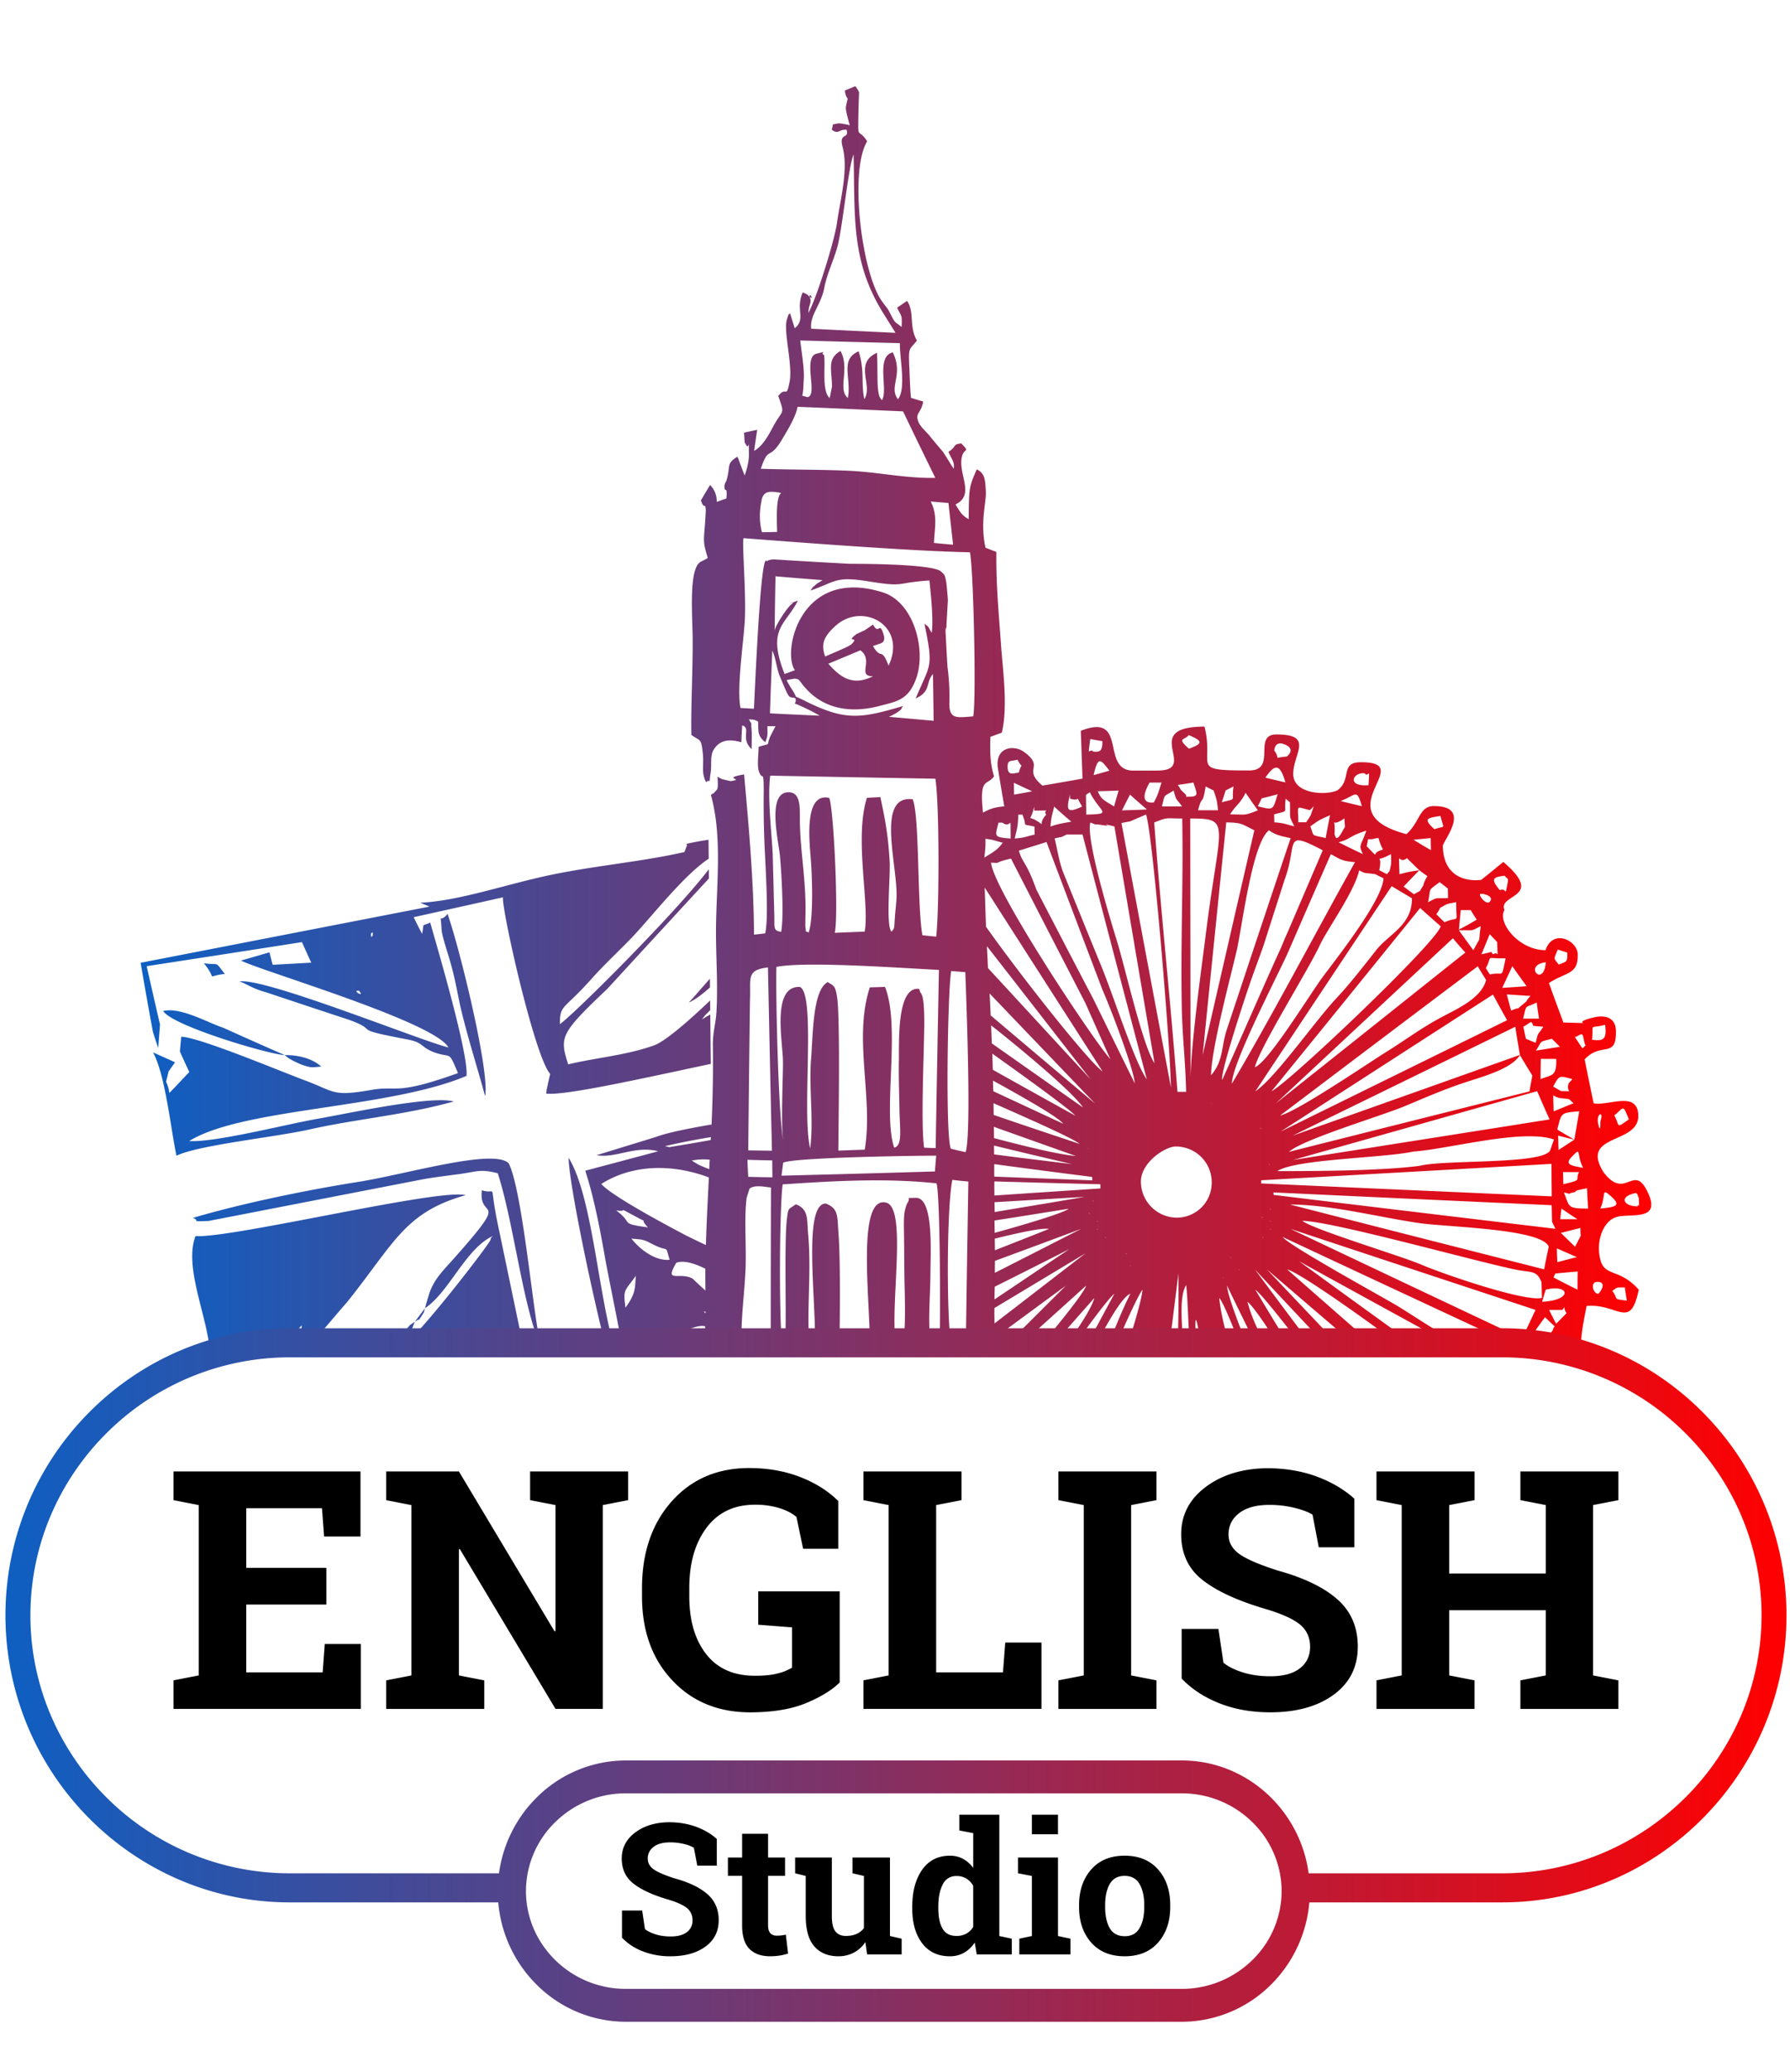 <svg width="89" height="103" viewBox="0 0 89 103" fill="none" xmlns="http://www.w3.org/2000/svg"><g clip-path="url(#a)"><path d="M35.228 41.741l.01.94c-1.247.828-2.837 2.885-3.791 3.889-.65.683-1.352 1.322-1.993 2.037-1.457 1.642-1.61 1.298-1.617 2.3.727-.514 5.743-5.511 7.406-7.7l.004.458a4601.115 4601.115 0 0 0-5.051 5.487c-2.371 2.244-2.37 2.407-1.945 3.753 1.445-.345 2.847-.44 4.267-.942.504-.176 1.603-1.098 2.79-2.233l.005.483a.73.73 0 0 0-.075.075c-.208.2-.171.163-.335.382.135-.081.27-.163.412-.244l.025 2.456c-3.568.76-7.244 1.583-8.18 1.477.043-.395-.008-.044.073-.439.036-.181.08-.357.124-.538-.775-.846-2.413-8.153-2.35-8.78-1.486.334-2.966.661-4.439.988.137.282.274.557.418.826.125-.582-.07-.344.404-.558.375 1.315 1.926 6.593 1.804 7.62-3.855 1.637-11.108 1.584-13.786 3.238 1.283.087 4.944-.866 6.521-1.13 1.546-.276 5.52-1.136 6.63-.836-2.419.677-4.818.86-7.21 1.4-1.773.389-5.51.772-6.575 1.298-.288-1.351-.553-4.017-1.165-5.137.362.163.732.325 1.094.494a44.95 44.95 0 0 0-.324.457c-.196.87-.12.188.046 1.064.324-.338.656-.69.987-1.04a59.077 59.077 0 0 1-.468-1.02l.067-.732c.852 0 5.048 1.762 6.135 2.162 1.548.575 1.353.825 3.351.474 1.297-.22 1.148.293 4.273-.83-.496-1.189-.305-.707-1.212-1.044-.664-.263-.5-.476-1.284-.626-3.01-.567-1.306-.393-2.906-.974a1039.1 1039.1 0 0 1-4.14-1.374c-.679-.181-.958-.419-1.32-.538 1.288-.195 9.165 3.005 10.388 3.28-.7-1.278-9.274-3.788-10.314-4.319.466-.131.94-.27 1.414-.408l.16.62c.64-.038 1.28-.07 1.92-.108-.16-.338-.311-.682-.463-1.02-2.58.403-5.146.8-7.72 1.196.218.963.436 1.933.663 2.897l-.09 1.17c-.09-.263-.181-.538-.264-.807a245.108 245.108 0 0 1-.61-3.429l14.364-2.793-.181-.075a3.318 3.318 0 0 1-.272-.118c1.993-.09 4.4-.97 6.713-1.429 2.101-.422 4.452-.638 6.416-1.09.037-.107.08-.214.125-.327 0-.012-.016-.056-.024-.081a16.27 16.27 0 0 1 1.095-.202zM58.914 38.1h.79c0-.853-.79-.853-.79 0zM39.322 66.792h.917c-.133-1.648.109-3.623-.056-5.428-.07-.758.038-1.26-.615-1.503-.345.257-.369.144-.431.639-.154 1.09-.032 4.512-.09 6.185-.06 0-.12 0-.181-.006-.145-2.093-.091-6.787.048-7.808 2.53-.17 5.098-.322 7.648-.053.173.476.206 6.068.157 7.974h.553c-.224-1.88-.181-6.921.08-8.144.266.031.53.057.796.081a2970.7 2970.7 0 0 0-.126 8.063h1.456l-.005-.301c1.177-.859 2.345-1.725 3.52-2.584l-2.894 2.885h.705c1.06-.96 2.129-1.919 3.196-2.885-.071.282-.999 1.474-2.18 2.885h.583l2.008-2.276c-.12.47-.704 1.373-1.349 2.276h.41c.94-1.31 1.703-2.314 1.935-2.484-.448.834-.896 1.656-1.337 2.484h.447c.713-1.342 1.324-2.352 1.685-2.484-.373.74-.73 1.618-1.07 2.484h.386c.554-1.273 1.108-2.471 1.286-2.684-.03.426-.344 1.524-.718 2.684h.538c.072-.22.144-.439.216-.665-.027.226-.06.445-.095.665h1.41l.437-3.487a77.794 77.794 0 0 1-.035 3.487h.25c-.002-.799-.212-2.3.167-2.912.07.448.088 1.513.174 2.912h1.955c-.228-.828-.417-1.612-.482-2.277.177.194.582 1.16 1.013 2.277h.348c-.509-1.255-.956-2.484-.972-2.886.466.966.939 1.926 1.412 2.886h.47c-.37-.703-.694-1.405-.867-2.083.262.194.878 1.098 1.503 2.083h.516c-.549-.89-1.089-1.788-1.629-2.685.268.175 1.286 1.474 2.235 2.685h.5c-.919-1.23-1.845-2.46-2.755-3.695 1.145 1.236 2.306 2.465 3.46 3.695h.644c-1.17-1.23-2.338-2.46-3.506-3.695 1.44 1.236 2.875 2.465 4.317 3.695h.902c-1.405-1.23-2.81-2.46-4.212-3.695.533.138 3.121 1.92 5.508 3.695h.743c-1.894-1.362-3.779-2.73-5.654-4.097 2.481 1.367 4.972 2.735 7.473 4.097h.47c-1.213-.678-2.46-1.519-3.074-1.889-.844-.502-5.376-2.986-5.695-3.419 3.775 1.769 7.569 3.538 11.375 5.308h1.19c-.007-.019-.016-.038-.016-.057.129 0 .47-.012.584.013.053.019.114.031.175.044h1.531c.005-.383.09-.96.278-1.877 1.565-.139 2.168 1.236 2.592-.81-.944-1.061-1.674-.64-1.9-1.457-.25-.891.102-1.927.77-2.147.644-.22 2.267.244 1.594-1.2-.714-1.57-1.108.434-2.219-1.041-1.197-1.934 1.77-1.351 1.732-2.82-.033-1.25-1.506-.445-2.22-.602-.154-.722-.3-1.444-.447-2.178.829-.905 1.59-.001 1.554-1.433-.018-.697-.608-.772-1.08-.658-1.416.333.422.3-1.53.258-.243-.653-.486-1.305-.72-1.964.867-.566 1.458-.403 1.432-1.433-.017-.684-1.236-1.286-1.6-.2-1.325.002-2.412-1.372-2.043-1.994-.343-.822 2.07-.58-.057-2.392-.37.302-.73.598-1.092.887-.037.012-1.872.303-1.917-1.674-.006-.245 1.508-1.992-.444-1.989-.736 0-.68.785-1.365 1.395-4.147-1.1.618-3.578-2.263-3.575-1.058.002-.425.842-1.164 1.395-.55.264-2.18.204-2.2-.788-.02-1.016 1.07-1.99-.835-1.987-1.207.001.05 1.788-1.36 1.79-3 .003-1.714-.174-2.217-2.18-3.29.004-.198 2.183-2.352 2.185l-1.185.002c-1.673.002-.231-2.916-2.614-1.978l.085 2.376c-.667.12-1.333.234-1.991.348-1.026-.858.158-.904-.934-1.686-.456-.331-1.385-.268-1.294.748.107.658.215 1.317.33 1.968-.667.058-.83.208-1.061.31-.185-1.8.198-1.305.55-1.801-.197-.658-.205-1.229-.18-1.962.187-.07.374-.139.568-.208.317-1.33.041-3.148-.046-4.452-.114-1.611-.238-2.846-.226-4.533-.18-.068-.36-.137-.541-.212-.281-1.291.056-2.251.017-2.815-.03-.577-.05-.878-.449-1.078-.404.917-.381.948-.404 2.477-.346-.193-.423-.356-.653-.732.98-.478.136-1.473.31-2.339.097-.502.452-.208-.025-.696-.462.057-.192.138-.636.422.124.306.329.513.258.839-.228-.35-.313-.513-.541-.852-.213-.25-.418-.494-.623-.744-.16-.22-.498-.476-.6-.764-.154-.426.166-.42.248-.985a20.783 20.783 0 0 1-.606-.18c-.052-.533-.06-1.147-.09-1.693-.035-.858.034-.702.386-1.154-.413-.72-.102-1.398-.489-1.974-.17.114-.332.227-.494.34.2.445.257.313.221.959-.36-.294-.3-.169-.514-.57-.244-.475-.145-.269-.448-.688-1.022-1.395-1.652-6.502-.75-7.971-.44-.695-.461-.037-.439-1.197v-.056c.01-.389.02-.784.036-1.185-.03-.094-.129-.219-.181-.306-.177.075-.354.151-.524.22.026.301.138.376.139.414-.036.138-.064.27-.092.408.003.238.04.238.05.357.046.181.093.369.147.545-.104-.025-.513-.118-.61-.086-.324.082-.185-.044-.285.314.352.25.349-.039.735-.003.147.489-.4.108-.197.86.296 1.133-.116 2.601-.28 3.768-.13.934-1.068 3.9-1.425 4.472.025-.42.158-.483.096-.696-.14-.52.323.25-.129-.194-.06-.056-.18-.094-.247-.125-.37.866.18 1.316-.396 1.781a60.083 60.083 0 0 1-.232-.751c-.139.188-.002-.15-.153.3-.194.572.294 2.275.133 3.097-.176.915-.154.188-.566.721.34.965.231.633-.236 1.486-.256.483-.534.998-.964 1.243.049-.351.097-.696.153-1.047-.223.045-.439.095-.655.14.01.162.019.325.035.488.008.032.03.05.046.075.183.414.151-.495.162.545-.003.37-.118.759-.213 1.022a30.693 30.693 0 0 1-.315-.839c-.015-.05-.037-.063-.06-.088-.512.321-.346.434-.482 1.004-.086.345-.087.194-.123.339-.043.188-.03.037-.02.206.017.213.147-.113.094.52-.163.057-.327.114-.483.17a1.116 1.116 0 0 0-.33-.839c-.154.258-.308.508-.455.766.177.526.21.024.244.507l-.038.62c-.066.896-.118.915.136 1.73-.29.207-.462.132-.614.564-.284.778-.14 2.607-.138 3.484.008 1.604-.089 3.202-.066 4.75.445.331.488.124.572.939.058.564-.088.971.164 1.41.252-.226.115.269.227-.496.064-.413-.06-.84.19-1.184.311-.433.768-.465 1.332-.303.012-.276.025-.558.044-.84.467.15-.113.64.47 1.184-.003-.294.022-.79-.011-1.059-.034-.313.05-.12-.094-.363-.29-.495-.076-.094-.143-.057.307 0 .412.006.57.113.014.532-.022.714.357 1.02.131-.35.109-.332.104-.796h.404l-.264.508c-.22.533.086.3-.579.52.004.37-.088.916.02 1.23.179.494.232-.164.236.92A51.21 51.21 0 0 0 38 41.681c.033 1.022.246 3.91.044 4.713-.188.025-.376.044-.556.063-.005-2.544-.261-5.414-.491-7.964-1.191.208.1.225-.672.333a8.992 8.992 0 0 1-.444-.106 9.541 9.541 0 0 1-.204-.112c.001.125.035.476-.009.588-.131.383.394-.407-.155.201-.015.013-.067.082-.075.056-.015-.018-.06.038-.09.063.617 2.224.222 4.825.253 7.1.012 1.24.092 2.412.022 3.671-.039.652-.193 1.028-.178 1.724a64.908 64.908 0 0 1-.073 4.016l-.001-.132c-1.199.208-2.201.409-2.75.616-.995.307-1.982.608-2.96.91.99.162 1.906-.496 3.064-.196-1.213.326-2.419.646-3.625.966.472 1.46.773 3.126 1.035 4.617.221 1.14.45 2.274.671 3.407.04.282.057.458.043.577h.334c.074-.163-.3-.401.49-.232.471.106.41.113.457.232h4.744c-.051-1.291.163-2.57.201-3.917.027-1.084-.078-2.35.048-3.334.044-.15.095-.307.146-.457.248-.207.755-.088 1.066-.057-.01 2.545-.013 5.089-.014 7.64-.069 0-.137 0-.198-.007l.002.126c.394.006.796.006 1.197.006zm6.942 0h-1.357c.155-.96.06-2.877.06-3.454-.01-.702-.01-1.398-.02-2.087-.004-.314-.017-.709.032-1.016.007-.05.078-.357.145-.452.2-.3-.177-.219.397-.244.922-.05.742 2.764.74 3.799-.007 1.06-.12 2.206-.015 3.235.009.087.01.156.018.219zm-1.72 0h-1.296c.01-2.2-.661-7.371.81-7.014 1.07.257.173 5.159.486 7.014zm-2.804 0h-1.228c.09-2.018-.612-6.97.545-6.97.653.25.567.658.63 1.43.1 1.303.077 3.86.053 5.54zm-11.247 0h-.41c-.601-2.33-1.787-7.886-1.812-9.245 1.148 1.847 1.45 6.52 2.222 9.245zm-3.623 0h-.038c-.847-1.967-1.313-6.119-2.084-8.474-.855-.212-.945-.1-1.889.038-.657.089-1.367.17-1.94.283l-10.547 2.05c-.998.038-.356 0-.787-.15 2.517-.745 5.743-1.397 8.19-1.786 2.357-.364 6.799-1.7 7.522-.923.689 1.396 1.207 7.49 1.573 8.962zm-.879 0h-1.243c-.008 0-.008 0-.008-.006-.147-.57-.244-.276-.282-.314a2.23 2.23 0 0 0-.05.32h-2.062a9.975 9.975 0 0 0-.518-.382c-.113.125-.226.257-.339.382h-1.303c1.169-1.084 4.213-5.042 4.204-5.173 0-.088.068-.12.098-.175-1.35.645-2.149 2.774-3.356 3.582-.082.25.023.088-.217.457-.196.276.075-.031-.287.213-.21.482-.044.32-.588.658a5.84 5.84 0 0 0-.052.381c-.015-.018-.015.013-.014.057h-.395c.151-.15.302-.294.46-.438.03-.057.053-.195.083-.157.038.031.076-.119.098-.15.272-.282.03-.088.408-.351.165-.22.33-.445.504-.67.067-.257.141-.507.223-.764.254-.701.638-1.065 1.232-1.729 2.885-3.25 1.185-1.803 1.373-3.369.833.269.283-.633.859 2.01l1.172 5.618zm-10.504 0h-.72c.143-.294.233-.595.232-.92l-.77.92h-.765c.348-.188-.008.169.036-.557-.257.256-.409.081-.363.557h-2.743a5.642 5.642 0 0 0-.069-.4c-.297-1.596-1.116-3.637-.603-4.951 1.793.118 12.143-2.389 13.43-2.033-3.027.847-3.542 2.375-5.877 5.293-.603.695-1.191 1.396-1.788 2.09zm21.676-9.143c.408.013.816.025 1.232.031l.01.84a80.454 80.454 0 0 1-1.203-.025 29.627 29.627 0 0 1-.039-.846zm1.777.144c.548-.276 7.293-.36 7.61-.348-.026.263-.045.526-.064.783-2.546.077-5.091.147-7.63.21.029-.213.056-.426.084-.645zm-1.65-8.083c.048-1.09-.205-1.492.893-1.624.064 3.027.127 6.066.199 9.112l-1.179-.019c.026-2.494.053-4.982.086-7.47zm10.706-1.388c.063 1.73.306 8.056.017 8.947-.25-.05-.492-.113-.735-.17-.28-.576-.158-7.923.017-8.833l.701.056zm-8.934 8.888c-.352-.414-.505-7.99-.458-9.15 1.488-.29 6.288.064 8.08.15-.056 2.947-.112 5.906-.162 8.859a16.905 16.905 0 0 1-.574-.025c-.167-1.191-.01-4.501.007-6.075.013-1.78-.194-1.51-.228-1.736 0-.044-.023-.056-.046-.081-1.123-.1-.965 2.727-.99 3.668-.013.752.02 1.535.03 2.3.014 1.015.168 1.824-.26 1.925-.598-1.755.342-6-.46-7.992-.257.012-.505.019-.753.025-.834 2.565.182 5.435-.252 8.067-.438.013-.876.032-1.313.045.002-1.016.106-6.707-.072-7.69-.09-.483-.119-.483-.46-.683-.749.408-.723 2.582-.828 3.873-.105 1.386.141 3.027-.04 4.388-.435-1.755.302-7.684-.515-8.022-1.387-.055-.867 2.595-.84 3.648.024.764-.18 4.167.134 4.506zm-.221-10.892c-.385-.056-.334-.181-.34-.733l-.08-3.096c-.05-1.115-.27-2.794-.126-3.935 2.732.053 5.472.106 8.211.152.205 1.229.197 6.508.043 7.85-.234-.02-.46-.044-.686-.069-.268-1.467-.134-5.936-.484-6.757-1.864-.242-.72 3.348-.805 4.922-.018.338-.066.683-.084 1.015-.032.426-.001.49-.172.64-.283-.358-.037-2.796-.084-3.485-.077-1.323-.215-2.044-.462-3.203l-.668.038c-.635 2.007.135 5.215-.11 6.65l-1.49.059c.201-.803-.053-6.23-.276-6.706-1.227-.275-.998 2.019-.918 3.003.07.814.148 3.027-.107 3.691-.182-.125-.104.1-.162-.32l.003-.381c.062-1.787-.248-3.221-.273-4.776-.015-.62.087-1.479-.543-1.497-1.134-.03-.506 2.451-.444 3.21.077.883.198 2.945.057 3.728zm3.937-13.994c.688.5-.194 1.292.623 1.29-1.08.554-1.709-.06-2.217-.623.529-.22 1.058-.44 1.594-.667zm-1.748.31c-.24-.645-.035-1.021.49-1.505 1.339-1.25 3.607-.044 2.66 1.957-.364-.97-.355-.243-.776-.976.067-.019.134-.044.209-.07.126-.062.448-.05.322-.489-.219-.733-.216.057-.53-.507-.14.1-.282.195-.423.29a.178.178 0 0 1-.074.03 6.246 6.246 0 0 1-.313.145c-.615.472.188.082-.263.515-.118.12-1.109.515-1.302.61zm-2.471-3.988c.778.067 1.549.129 2.335.19-.09.063-.215.132-.312.207-.288.258-.089.05-.288.314 1.311-.46 1.233-.73 2.949-.45 1.768.285 1.212.067 2.968-.055.069.664.232 2.137.09 2.727.014-.088.198.188-.048-.245-.154-.282-.108-.169-.29-.338.451 2.213.32 1.937-.435 3.719.782-.347.477-.779.86-1.212l.033 2.326c-.743-.068-1.486-.136-2.222-.197.127-.063.596-.277.646-.453.015-.05.044-.056.067-.087-2.091.61-2.839.756-4.807-.213-.972-.481-.361-.156-.598.082.323.132.806.357 1.25.613-.831-.037-1.649-.073-2.474-.116.033-1.04.074-2.08.115-3.12.176.362.204.851.374 1.27.555 1.335.393.947.852 1.122-.216-.483-.306-.495-.513-.927.008 0 .389-.07.396-.07.3.025.189.094.583.513.934 1.02 2.263 1.206 3.63.847.859-.227 1.457-.29 1.84-1.388.496-1.43-.127-3.774-1.667-4.26-4.129-1.303-5.022 2.992-4.368 3.868l-.515.189c-.901-2.286.055-2.426.662-3.649-.834.321.021-.087-.327.189-.215.163-.833 1.11-.83 1.324.012-.91.024-1.818.044-2.72zm-1.74 6.545c-.198-.946.145-3.234.209-4.287.082-1.366-.139-3.834-.06-4.154 2.924.226 8.542.655 11.256.7.175.727.326 7.36.165 8.157-.801.064-1.197.165-1.186-.65a11.26 11.26 0 0 0-.094-1.819c-.038-.62-.07-1.24-.101-1.861.185-.646-.097.552.05-.195l.071-1.254c-.01-.163-.063-.796-.08-.884-.08-.413-.072-.357-.284-.557-.506-.344-3.668-.363-4.505-.362a363.86 363.86 0 0 1-3.763-.219c-.202.007-.15.013-.291.044-.023.007-.074.063-.09.038-.296-.482-.574 6.293-.63 7.34l-.667-.037zm10.57-8.116a45.076 45.076 0 0 1-.95-.086c.026-.752.197-1.354-.164-2.062.292.024.583.05.882.074l.232 2.075zm-9.505-.621c-.14-.533-.124-1.047-.017-1.586.091-.489.435-.464.974-.365-.29.207-.207 1.53-.203 1.937-.253.006-.507.013-.754.014zm-.057-3.152c.397-1.18.399-.377 1.036-1.425.263-.446.68-1.098.794-1.656 1.745.07 3.49.149 5.243.227.53 1.102 1.067 2.21 1.605 3.306-1.5.028-2.833-.289-4.311-.355-1.352-.06-2.912-.05-4.367-.097zm6.916-6.246c-.02.727.328 2.263-.097 2.79-.478-.632.297-1.198-.255-2.331-.861.202-.22 1.862-.535 2.37-.315-.2-.188-1.297-.254-2.35-1.162.536-.18 1.593-.626 2.308-.174-.776.027-1.422-.284-2.38-.948.409-.348 1.31-.536 2.32-.527-.432.115-1.467-.365-2.337-.695.396-.42.96-.425 1.787-.042.188-.077.376-.112.552-.407-.338-.199-1.604-.28-2.137-.27-.125.318-.233-.373-.068-.72.183.116 2.168-.48 2.157-.352-.13-.194.07-.178-.495.012-.3.04-.476.02-.802-.028-.476-.116-.996-.174-1.516 1.646.046 3.3.092 4.953.132zm-4.41-.717c-.082-.67.485-1.166.653-2.038.125-.677.467-1.361.651-2.039.256-.934.544-4.006.804-4.584.077 3.134-.147 5.347 1.538 7.988.183.295.365.589.548.877-1.4-.066-2.8-.131-4.194-.204zm-4.986 40.183a.963.963 0 0 0-.007.145c-.686.125-1.372.238-2.05.351-.06-.006-.144-.031-.22-.05a35.482 35.482 0 0 1 2.276-.446zm-.057 1.122c-.014.157-.02.32-.026.47a7.93 7.93 0 0 1-.539-.225c-.045-.026-.121-.076-.16-.094-.045-.026-.113-.076-.174-.107a3.02 3.02 0 0 1 .899-.044zm-.044.883c-.057 1.122-.114 2.237-.149 3.359-.342-.163-.676-.32-1.01-.489-.715-.375-3.685-1.947-4.19-2.548 1.692-1.066 3.74-.935 5.349-.322zm-.175 4.537c-.004.363 0 .72.004 1.084a17.488 17.488 0 0 1-.634-.59c-.663-.369-1.429.264-.818-.788.362-.145.916.03 1.449.294zm.006 2.124v.094c-.022-.025-.052-.05-.083-.082.023 0 .053-.006.083-.012zm-.015.74c-.007.118-.006.237-.012.35-.347.132-.694.25-1.034.37-.978-.013-.015.044-.562-.1.045-.044.082-.17.127-.132.054.044.105-.1.15-.119.785-.376 1.133-.426 1.33-.37zm14.385-.145c-.004-.258-.008-.508-.004-.766 1.516-.909 3.024-1.818 4.53-2.721-1.51 1.16-3.013 2.326-4.526 3.487zm-.003-1.192l.014-.633c1.24-.62 2.471-1.242 3.71-1.87-1.243.835-2.48 1.67-3.724 2.503zm.019-1.323c.004-.194.002-.395.006-.595 1.43-.527 2.851-1.054 4.28-1.588-1.426.728-2.852 1.456-4.286 2.183zm.005-1.122l-.004-.32-.004-.257c1.22-.301 2.382-.552 2.693-.483-.895.357-1.79.709-2.685 1.06zm-.012-.865l-.01-.615c1.23-.188 2.46-.39 3.689-.584-.231.2-2.068.753-3.68 1.199zm0-1.035l-.008-.489 4.479-.265c-1.493.258-2.986.503-4.472.754zm-.013-.821a21.36 21.36 0 0 1-.003-.702c1.754.05 3.508.099 5.27.142l.003.207c-1.759.12-3.519.233-5.27.353zm-.007-.94a16.84 16.84 0 0 1-.001-.621c1.62.219 3.24.431 4.868.637 0 .057.002.12.01.17l-4.877-.186zm-.008-1.104l-.007-.44c1.289.314 2.578.62 3.874.921a379.171 379.171 0 0 1-3.867-.481zm-.005-.809l-.009-.564c1.36.488 2.719.97 4.079 1.453-.84-.069-2.546-.488-4.07-.889zm-.017-1.154l-.009-.583c1.702.752 3.96 1.748 4.282 2.024-1.427-.476-2.854-.952-4.273-1.44zm-.018-1.178a11.11 11.11 0 0 1-.015-.527c1.468.808 3.242 1.81 3.49 2.143a1386.43 1386.43 0 0 1-3.475-1.616zm-.024-1.066c-.011-.27-.015-.54-.027-.803 1.418 1.009 3.922 2.813 4.123 3.083a740.326 740.326 0 0 1-4.096-2.28zm-.05-1.31l-.035-.897c1.037.814 3.979 3.214 4.574 4.085-1.511-1.059-3.022-2.123-4.538-3.188zm-.058-1.392a53.869 53.869 0 0 0-.054-1.091c1.746 1.823 3.494 3.653 5.244 5.47-1.73-1.453-3.456-2.913-5.19-4.38zm-.133-2.352c-.02-.37-.033-.733-.054-1.09 1.72 2.205 3.435 4.417 5.16 6.624-1.704-1.843-3.406-3.692-5.106-5.534zm-.098-2.056c-.025-.646-.042-1.291-.067-1.95 1.95 3.046 3.903 6.092 5.86 9.138-.617-.407-3.901-4.519-5.793-7.188zm-.082-3.436c.026-.294.068-.508.054-.934.406.043.452.094.86.194-.28.389-.527.49-.914.74zm28.813 16.643c.478.106.115.082.416.012.42-.088-.19-.043.735-.22.016.34.032.679.056 1.011-1.074 0-.91-.087-1.207-.803zm.76-1.011c-.246.414.258.358-.786.603l-.015-.603h.801zm-1.662 5.845c1.166-.295 1.398.515-.182.603.056-.195.119-.396.182-.603zm.169 1.005h.658c.28-.34-.05-.214.21.163-.178.182-.348.351-.518.527a18.58 18.58 0 0 1-.35-.69zm1.413-1.005a41.676 41.676 0 0 1-1.196-.609c.029-.063.058-.126.094-.194.37-.038.74-.07 1.11-.101-.008.301-.008.603-.008.904zm-2.695-13.07c.127-.075.253-.156.379-.238.261.22-.207.17.616.238-.305.477-.236.201-.38.798a11.261 11.261 0 0 1-.487-.201c-.043-.195-.085-.395-.128-.596zm.625 1.187c.342-.515.103-.409.792-.59l.402.4-1.194.19zm.157-1.589h-.791c.184-.778.07-.495.673-.803.037.27.074.54.118.803zm-.427-1.13c-.294.334-.101.196-.323.377-.524.422-.042.1-.64.353-.073-.27-.147-.534-.214-.804l1.177.075zm-4.68-4.063c.48-.672-.198-.068.366-.414.208-.126.358-.126.62-.183-.003 1.167.196.653-.579.999-.138-.132-.276-.264-.407-.402zm1.123.765l.09-.967h.497c.094.163.195.32.297.477-.275.163-.46.27-.884.49zm-.551-2.04l.01.478c-.78.02-.467-.05-.995.202.156-.748-.042-.534.58-.999.13.107.267.213.405.32zm-1.014-.613c-.174.257-.207.464-.207.464-.255.383-.026.176-.465.434-.175-.125-.344-.257-.512-.383.257-.27.514-.54.779-.81.13.1.267.2.405.295zm1.566 2.69c.82-.019.536.063 1.086-.207-.047.244-.075.665-.075.665-.1.176-.202.358-.296.534-.24-.333-.482-.659-.715-.991zm1.339 1.876c.367-.678-.11-.458.981-.484-.23 1.093-.075.634-.778.804a3.61 3.61 0 0 1-.203-.32zm.813.985c.165-.352.33-.71.502-1.074.234.333.468.659.71.991-.407.032-.813.058-1.212.083zm-.25-2.272c.025 1.01.063.389-.18.602-.328-.156.356-.2-.603.001.135-.326.27-.665.413-.998l.37.395zm2.986 9.314c.214-.829.153-.836 1.095-.905-.086.47-.165.942-.244 1.406-.283-.163-.567-.326-.85-.501zm.806-1.306c-.329.131-.658.27-.987.402l-.02-.797c.345.188.245.106.798.194.07.069.14.138.209.2zm-.23-1.005c-.19.496.35.402-.39.402l-.39-.226c.318-.584.296-.546.957-.37a5.245 5.245 0 0 1-.176.194zm-.625-1.199c.022.91-.23.773-.782 1.005 0-.332.006-.671.013-1.01.249.006.513.005.769.005zm-.079 13.29c-.036.057-.073.088-.093.195-.103.138-.198.276-.293.408-.458-.119-.25-.019-.608-.345.169-.239.338-.477.513-.71.156.151.319.308.481.453zm-16.05-12.06c-.005-.997 2.29-5.405 2.773-6.485.712-1.638 1.43-3.283 2.147-4.921.471.244.526.344 1.203.394-1.79 3.19-4.214 7.811-6.123 11.012zm-.48-.188c-.127-.294 1.202-4.311 1.478-5.085.207-.577.371-1.016.578-1.6.347-1.092.701-2.184 1.048-3.276.677-1.814-.103-2.497 1.894-1.451l-1.765 4.118c-.13.282-.202.464-.295.69-.909 1.99-2.041 4.608-2.938 6.604zm7.163-12.388c-.29.835-.39.679-.17 1.168a103.76 103.76 0 0 1-1.207-.589c.657-.183.452-.282 1.377-.579zm-1.803-.77c-.075.384-.15.76-.217 1.137-.762-.181-.557-.044-.763-.583.43-.29.325-.264.98-.553zm.716.157c.02.577.082.307-.099.64-.347.647-.357.17-.395.151.068-1.06-.267-.238.494-.791zm-14.614.412c.037-.54.082-.54.18-.997.282.257.563.507.853.751-.42.076-.742.127-1.032.246zm3.953-1.591c.275.25.557.495.839.739-.413.02-.825.032-1.238.045.13-.257.261-.52.4-.784zm2.166-.204c.168.584.088.32.42.79l-.999.001c.168-.69.067-.445.579-.79zm-4.164.087c.512 1.022 1.181 1.077-.177 1.11l-.016-.978c.059-.044.126-.088.193-.132zm-.986.315c.611.2.19-.308.6.394-.79.378-.779.152-.603-.595 0 .07.002.138.003.201zm-1.777.598c.998-.001.382-.057.596.2-.48.515.047.608-.514.283-.424-.25-.275.138-.085-.684 0 .07.002.132.003.201zm-.59.201c.28.652-.106.427.602.595l.007.395c-.45.101-.456.151-.989.196.112-.54.15-.483.177-1.186h.203zm-.993.397c.486.363.389-.59.41.79-.88-.069-.768-.107-.605-.79h.195zm-.563 1.988c.586.03.008.025.989-.202 1.224 2.388 2.46 4.788 3.696 7.176.415.935.83 1.862 1.245 2.797-.93-1.053-5.835-8.467-5.93-9.771zm5.08 6.774c-.948-1.812-1.888-3.617-2.827-5.429-.51-1.422-.69-1.303-.872-1.942.456-.139.912-.284 1.375-.428.92 2.444 1.847 4.883 2.776 7.334.416.94 1.584 4.007 1.61 4.659-.687-1.392-1.374-2.797-2.061-4.194zm2.663 3.999c-.619-.859-1.656-4.176-2.323-5.775a1012.17 1012.17 0 0 1-1.804-4.438c-.227-.539-.312-1.185-.457-1.762.486-.126.195 0 .598-.195h.789c1.06 4.05 2.123 8.106 3.197 12.17zm-2.81-12.767c.568.213.001.032.551.119.828.137-.386-.17.647.074.661 3.913 1.325 7.839 1.997 11.771-.572-.796-1.478-4.81-1.86-6.038-.343-1.117-1.56-5.098-1.334-5.926zm1.982-.058c.261-.114.522-.227.79-.34.342 1.04 1.198 11.402 1.237 13.566a6561 6561 0 0 1-2.46-13.145l.433-.081zm1.195.055c.723-.284.553-.195 1.393-.197.06 3.275-.085 5.972-.023 9.36.036 1.605.18 2.627.217 4.227h-.43c-.356-4.666-.81-8.75-1.157-13.39zm1.791-.197c2.118-.003 1.446.211.744 5.996-.138 1.08-.779 5.707-.727 7.25l-.017-13.246zm.618 11.761c.387-3.864.78-7.723 1.173-11.569.79.018.753.075 1.397.394-.86 3.715-1.713 7.442-2.57 11.175zm3.299-11.176c.328.244.614.288 1.075.394-1.071 3.182-2.13 6.37-3.19 9.564-.27.872-.153 1.493-.765 2.221-.001-1.26.962-4.862 1.275-6.205.27-1.192.768-5.346 1.605-5.974zm-2.853 13.628a.559.559 0 0 1-.01-.112l.01.112zm2.152-1.851c.201-.916 2.632-4.79 3.223-6.057.382-.823 1.734-2.675 1.96-3.73.342.188.242.107.808.194.13.069.266.138.403.2-.044 1.08-2.308 3.95-3.003 4.88-.623.834-2.717 4.267-3.39 4.513zm6.182-9.794c.219-.992-.419-.257.584-.798.003.145.025.446-.01.578-.096.427-.026.175-.186.42-.13-.062-.259-.131-.388-.2zm1.992.004c-.667.101-.427.063-.988.196-.03-1.4-.092-.42.373-.798.2.2.408.401.615.602zm-2.027-1.598c.213.79.37.451-.06.684-.2.107.075.339-.532-.282.146-.565-.08-.226.495-.402h.097zm-3.217-1.584c-.214.552-.047.301-.382.797h-.39c-.004-.915-.166-.77.58-.602.059-.063.126-.126.192-.195zm-1.19-.2c.032.873-.07.616.219 1.199-.453-.106-.461-.157-.996-.2l-.008-.395c.792-.22.458-.02.578-.779.069.063.138.12.206.176zm-.61-.394c-.246.791-.178.797-.986.597l.195-.395c.262-.063.53-.132.792-.202zm-.982.798c-.723.283-.544.201-1.385.202.343-.527.471-.483.775-1.073.2.294.402.583.61.871zm-1.21-1.19c-.127.771.215.577-.584.79.064-.194.127-.388.191-.59.126-.062.26-.131.394-.2zm-.993.202c.15.439.166.457.221.984-.33 0-.66 0-.991.002.21-.848.207-.145.376-1.187.128.07.257.138.394.2zm-.999-.394c.121.445.314.696-.144.702-.51 0-.013.082-.326-.187-.275-.245-.108-.144-.315-.395.262-.038.524-.076.785-.12zm-1.59.002c-.17.527-.148.54-.38.985-.03-.006-.868.183-.213-.984h.593v-.001zm-2.132.398c-.078.263-.156.527-.227.79-.455-.294-.628-.313-.809-.758.346-.006.69-.02 1.036-.032zm3.831 27.03c0-.025-.079-1.398.131-.27.043.227.04.885-.13.27zm20.714-2.16c.26-.182.177-.175.624-.175.029.226.065.439.1.659-.767-.1-.38-.05-.724-.483zm-.693.139c-.257.019-.431-.584-.053-.59.553 0 .083.59.053.59zm1.883-5.011c.024.05.07.063.08.125 0 .063.047.1.047.12.034.703.005.194-.057.42-.657.02-1.01-.477-.07-.665zm-1.787.78c.315-.698.003-1.094.583-.566.519.47.028.496-.583.565zm-.852-2.022c-.486-.107-.978-.125-.573-.546.523-.534.207-.182.573.546zm.744-2.21c-.103-.497.3-.66.118-.12-.014.038.019.728-.118.12zm1.528-.202c-.668.465-.43.351-.723-.2.488-.39.416-.585.723.2zm-2.694-4.111c.086.056.284-.166.37-.109.076.05.098.483.177.535a3.3 3.3 0 0 1-.155.157c-.117-.157-.282-.42-.392-.584zm1.516-.592c.077.647-.016.842-.652.742.09-.885-.172-.515.652-.742zm-2.949-3.105c-.11 1.306-1.156.127 0 0zm1.065-.484c.012.49-.02.433-.422.597-.264-.34-.262-.232-.049-.747.152.05.312.1.47.15zm-4.337-2.903c.067-.069.762.087.476.383-.17.17-.542-.313-.475-.383zm1.358-.472c-.135.66-.02.12-.37.277-.472-.57-.361-.653.246-.722.095.194.211.024.124.445zM55.87 40.871c.105-.013.21-.026.322-.044l-.322.044zm13.325 3.178c.335.2.67.401 1.005.596.03 1.33-1.14 1.783-1.763 2.568-.616.779-1.29 1.658-1.967 2.38-1.062 1.124-3.04 3.967-4.052 4.652 2.262-3.408 4.518-6.805 6.777-10.196zm1.415 1.084c.338.308.683.609 1.021.91-.192.784-7.443 7.686-8.413 8.202a3282.57 3282.57 0 0 0 7.392-9.111zm1.63 1.505c.2.239.402.477.618.709-3.143 2.5-6.285 5.007-9.425 7.5 2.939-2.738 5.872-5.476 8.806-8.209zm1.236 1.393c.134.232.274.458.415.677-.24.96-1.577 1.495-2.358 1.929-.908.497-1.657 1.055-2.55 1.615-.974.603-4.462 2.99-5.334 3.197 3.269-2.474 6.547-4.949 9.827-7.418zm.756 1.405c.23.427.465.853.702 1.274-3.764 1.854-7.518 3.695-11.269 5.542 3.516-2.267 7.04-4.547 10.567-6.816zm1.109 1.6c.072.47.15.935.23 1.4-3.77 1.339-7.543 2.678-11.305 4.016 3.684-1.802 7.386-3.606 11.075-5.416zm.23 1.406c.204.345.409.684.62 1.023-.053.263-.1.527-.146.785-3.984 1-7.978 2-11.96 3.005.698-.621 4.45-1.74 5.706-2.249.86-.358 1.876-.804 2.842-1.131.906-.32 2.488-.692 2.938-1.433zm.858 1.795c.2.47.408.941.616 1.406-4.25.673-8.501 1.34-12.755 2.014 4.047-1.138 8.091-2.282 12.14-3.42zm.837 2.404v-.007.007zm1.012.005l-.787.516-.019-.716c.267.069.533.138.806.2zm-1.14 1.206c.005.54.01 1.074.017 1.614-4.813-.212-9.632-.424-14.444-.642l-.003-.157 14.43-.815zm.438 2.75c.018-.17.037-.352.062-.527.262.175.523.357.792.527h-.854zm1.019.822c-.094.188-.188.364-.281.546-.24-.232-.474-.458-.706-.69.323-.075.646-.163.97-.245.003.138.006.264.017.39zm-1.424-.69c.056.12.111.232.167.345-4.672-.557-9.35-1.12-14.01-1.684a.556.556 0 0 1-.01-.125c4.607.218 9.223.43 13.833.635l.02.829zm.237 1.318c.336.144.665.295.994.433-.323.082-.647.17-.97.252a20.272 20.272 0 0 1-.024-.685zm-.403-.088c-.082.377-.156.754-.23 1.13-4.218-1.072-8.44-2.144-12.637-3.222 2.019-.001 4.498.651 6.5.933 1.45.194 6.012.28 6.367 1.16zm-.358 1.777l.019.772c-.843.207-4.865-1.167-6.02-1.662-1-.427-5.394-1.75-5.894-2.17 1.49.03 8.197 1.906 10.486 2.401.89.2 1.159.012 1.41.659zm-.3 1.369c-.223.477-.446.954-.67 1.418a5625.902 5625.902 0 0 1-11.514-5.445c4.045 1.341 8.117 2.684 12.185 4.027zM58.74 55.645c-.053.452-.097.904-.142 1.35a1.777 1.777 0 0 1 1.65 1.761 1.74 1.74 0 0 1-1.73 1.77 1.8 1.8 0 0 1-1.792-1.768c-.017-.979 1.219-1.77 1.729-1.77s.098 0 .143.006c.045-.445.09-.897.142-1.349zm11.54-13.907c.277-.025.562-.05.854-.082.005.207.01.408.013.602a18.605 18.605 0 0 1-.868-.52zm1.34-1.181c.181.728.258.458-.3.66-.607-.552-.329-.553.3-.66zm-4.965-.74c.804-.315.797-.63 1.057.255a50.841 50.841 0 0 1-1.056-.256zm-16.244-.909c.303.144.605.288.908.425-.3.058-.599.114-.899.165l-.009-.59zm17.446-.467c.178.27.26-.453.185.59-1.124.082-.757-.677-.185-.59zm-3.945.45a58.316 58.316 0 0 1-.996-.237c.445-.647.713-.76.996.237zm-9.537-.364c.21-.89.308-.86.784-.22-.261.075-.523.15-.784.22zm-3.786-.766c.286.545.225.03.07.64-.255.03-.553.182-.56-.276-.006-.37.154-.27.49-.364zm13.402-.156c-.764.051-.273.213-.636-.307.032-.238.156-.433.488-.308.628.238.162.577.148.615zm-4.888-1.066c.635.268.787.4.012.677-.632-.557-.217-.407-.012-.677zm-4.291.3c0 .47-.089.553-.45.521-.205-.219-.293.402-.152-.626.195.037.398.074.602.105zm5.809 27.676c-.078-.132-.157-.264-.235-.402.078.138.157.27.235.402zm-5.823-.407zm1.602-.201c-.066.132-.132.263-.198.401.066-.138.132-.27.198-.401zm-.803 0zm5.811-.201zm-4.604.401zm5.611 0zm-6.617-.4c-.067.068-.134.131-.2.2.066-.069.133-.132.2-.2zm-1.605 0c-.067.068-.134.131-.193.2.059-.069.126-.132.193-.2zm6.605-.209a.267.267 0 0 0 .062.063c0-.006-.076-.044-.062-.063zm-5 .208c.028-.144.063-.288.099-.439-.036.15-.07.295-.099.44zm-1 .401zm-.404-.608c-.067.07-.134.145-.2.208.066-.063.133-.139.2-.208zm.194-.194c-.067.069-.134.132-.194.194.06-.062.127-.125.194-.194zm7.005-.208a.428.428 0 0 0 .062.056s-.077-.037-.062-.056zm-6.812.001zm-1.788.81zm10.598-1.213c.139.132.27.264.409.402-.139-.139-.27-.27-.41-.402zm-.598.402zm-.598 0zm-6.217-.206a.26.26 0 0 0 .062.063c0-.007-.077-.038-.062-.063zm-1.397.207c.127-.075.255-.157.39-.232-.135.075-.263.157-.39.232zm8.011-.208zm-8.806.208zm10.611-.403c-.069-.063-.139-.138-.208-.207.07.069.139.144.208.207zm-3.417-.206a.27.27 0 0 0 .062.062c0-.006-.076-.038-.062-.062zm-6.606 0c-.067.07-.134.145-.193.208.06-.063.126-.138.193-.207zm9.017.206l-.665-.32.665.32zm-7.62-.4a.372.372 0 0 0 .061.056c-.007 0-.084-.037-.061-.056zm-1.203 0c-.067.07-.135.132-.194.195.06-.063.127-.126.194-.195zm9.62.193c-.267-.132-.534-.27-.81-.402.276.132.543.27.81.402zm-10.018-.4zm9.209-.002zm-9.015-.192c-.067.069-.134.131-.194.194.06-.063.127-.126.194-.194zm-.999 0c-.135.069-.27.132-.397.194.127-.062.262-.125.397-.194zm.398-.207zm8.802-.203a.487.487 0 0 0 .061.063c-.007-.007-.084-.044-.061-.063zm-7.807.002a.48.48 0 0 0 .062.062c-.008-.006-.084-.044-.062-.063zm-.802 0c-.067.075-.134.138-.193.2.06-.062.126-.125.193-.2zm9.002-.404a.372.372 0 0 0 .061.056c-.007-.006-.083-.037-.061-.056zm-8.608.002a.44.44 0 0 0 .062.056c-.008-.006-.084-.037-.062-.056zm9.614-.002l-.434-.113.434.113zm-10.415.003c.195-.075.39-.151.594-.226-.204.075-.399.15-.594.226zm9.4-.404c.016.019.04.037.062.056-.007-.006-.084-.037-.061-.056zm-8.605.003a.488.488 0 0 0 .061.056c-.007-.006-.083-.038-.061-.056zm-2.391.402c.459-.132.926-.264 1.392-.402-.466.138-.933.27-1.392.402zm12.6-.405zm-2.008-.2c.016.018.039.037.062.056-.008 0-.084-.038-.062-.056zm-9.2.203c.128-.076.255-.15.382-.232-.127.081-.254.156-.382.232zm10.606-.204c-.212-.025-.416-.063-.629-.094.212.031.417.07.63.094zm-10.015-.204a.261.261 0 0 0 .062.063c-.008-.006-.084-.038-.062-.063zm9.002-.197c.015.019.038.037.062.056-.008 0-.085-.037-.062-.056zm-10.003.003c.263-.082.526-.157.79-.233-.264.076-.527.151-.79.233zm11.004-.21c-.159-.02-.318-.038-.47-.063.152.025.311.044.47.063zm-9.809-.198c.016.019.031.044.054.063 0 0-.076-.044-.054-.063zm8.764-1.816a.48.48 0 0 0 .062.063c-.008 0-.084-.044-.062-.063zm-9.799.004zm10.996-.206zm-10.798-.195c.144.037.288.08.432.112-.144-.031-.288-.075-.432-.112zm10.594-.206l-.6.226c.202-.075.397-.15.6-.226zm-10.004-.196c.098.119-.008.006 0 0zm9.788-.406c-.127.075-.254.157-.389.232.135-.075.262-.157.389-.232zm.396-.2l-.396.2c.127-.063.261-.132.396-.2zm-.6-.201zm-9.594.205zm8.585-.406c.015.02.039.038.062.057-.008 0-.084-.038-.062-.057zm-9.185.205zm.59-.401c.187.204.253.277 0 0zm-.994.201c-.069-.063-.138-.125-.207-.2.07.075.138.137.207.2zm10.381-.406c-.066.068-.133.138-.2.2.067-.063.134-.132.2-.2zm-1.004 0zm-8.383.205zm9.587-.406c-.066.068-.14.138-.2.2.06-.062.133-.132.2-.2zm-1.004 0zm-8.19.004c.163.182.281.315 0 0zm-.593.2zm9.18-.405c-.135.069-.27.132-.397.2.127-.068.262-.131.396-.2zm-8.587.205c-.069-.07-.138-.132-.2-.2.062.068.131.13.2.2zm8.779-.406l-.193.2.193-.2zm-.8 0zm-8.178.205zm9.177-.406c-.066.07-.133.132-.2.2.067-.068.134-.13.2-.2zm-.8 0c-.066.07-.133.132-.2.201.067-.069.134-.131.2-.2zm-.596 0c-.066.07-.133.133-.2.202.067-.07.134-.132.2-.201zm-7.592.005c.204.23.22.246 0 0zm8.38-.206l-.192.201.193-.2zm-.6-.194zm.8 0zm-8.19-.203c.402.507.676.853 0 0zm8.383-.004zm-.8 0zm-6.394-.19c.202.343.344.583 0 0zm-.796-.207c.33.518.596.937 0 0zm-1-.194zm1 .194zm-.41-.596zm2.587-.402zm-2.198-.2c.273.47.544.94.817 1.404-.273-.463-.544-.934-.817-1.404zm22.22 3.495c-.056.17-.112.333-.16.49-.065.182-.128.352-.184.527-.27.737-5.243.465-6.501.788-1.951.252-5.172.261-7.077.262.925-.603 5.233-.644 6.766-.971 1.803-.132 5.424-1.146 6.995-.6l.161-.496zm-42.13-7.498l.004.432c-.366.332-.717.596-1.055.759.35-.389.7-.79 1.05-1.191zm-25.16-.768c.716.888.03.645 1.04.532-.528-.676-.227-.413-1.04-.532zm4.017 4.566c.158.12.098.107.408.276.03.018.362.175.437.2.469.162.484.143.974.093-.447-.4-1.126-.575-1.82-.569a309.79 309.79 0 0 1-3.063-1.362c-.784-.256-2.096-1.031-2.977-.83.437.738 5.31 2.174 6.04 2.192zm9.965 2.042c.242-1.196-1.256-7.326-1.867-9.06-.456.551-.34-.213-.297.776.016.27.223.908.307 1.19.284.914.37 1.383.555 2.291.28 1.397.916 3.356 1.302 4.803zM12.622 66.742a2.411 2.411 0 0 1-.54-1.672c.515.401.91.864.54 1.672zm3.065-1.497c-.015.195-.03.382-.036.57l-.652.057c.234-.526-.008-.389.688-.627zm-1.365-.625c0 .006.649-.89.108.607-.039-.2-.077-.4-.108-.607zm1.365.625c.157-.72.86-1.24 1.562-1.502-.414.576-.67 1.158-1.562 1.502zm.764-2.579c-.023-.15-.039-.3-.055-.457.084.088.535-.739.055.457zm-4.788 1.397c.166-.175-.675-.32.469-.263-.476.995-.25.32-.47.263zm6.099-.965c.276-.908.533-.97 1.15-1.716.535-.645.428-.92 1.25-1.196-.472.952-1.344 2.154-2.4 2.912zm-5.336-.005c-.59.031-.485.018-.969.4-.282-1.145.197-.494-.622-.932-.136.056-.226.106-.597.426-.129-.307-.258-.62-.387-.933 2.035-.451 4.091-.908 6.147-1.36-.051.426-.103.858-.147 1.284-.78-.1-1.22-.35-2.074-.463.546.782.167.282.88.932-.401.007-.931-.018-.946-.018-.295.188-.59.363-.884.538l-.184-1.108c-.212.1-.424.188-.628.276l.41.958zM31.099 65c-.122-.933-.052-.79.516-1.585-.055.602.023.84-.516 1.585zm.296-3.433c.712.056.598.056 1.19.344.707.326.477-.05.71.708-.694.07-1.456-.488-1.9-1.052zm-.76-1.403c.673.106-.025-.225.879.257.95.52.15-.02.7.588-1.468-.206-.674-.181-1.58-.845zm-3.326-9.269c.232.84.464 1.666.697 2.499.55-.05 1.108-.114 1.666-.17-.277.382.258.244-.736.489-.316.075-.934.144-1.175.176-.526-.708-.897-2.03-.452-2.994zM14 54.38c1.087.043.249-.082.733.4-1.562-.093-.15-.031-.733-.4zm-5.145 1.28c-.174-.776-.242-.532.022-1.215.445.413.89.82 1.337 1.226-.453 0-.906-.006-1.36-.012zm20.779-7.941c.11-.345-.222-.408.626-.728-.377.802-.081.163-.626.727zm-8.827 2.255c.008-.056.106.05.166.081-1.143.283-.789.452-1.32-.6.384.175.77.344 1.154.519zm6.3.302c-.548-.851-.55-1.227-.707-2.154-.056-.35-.125-.639-.173-1.002-.15-1.158.023-1.052.045-1.165.273 1.44.554 2.88.835 4.321zM10.95 52.703c.069.138-.105.451-.188.144-.167-.67.083-.338.188-.144zm8.062-3.524c.297.708.075.082-.081.495-.552-.463-.551-.269-.373-.92.521.344.21-.144.454.425zm12.338-3.343c.135-.814.293-.902 1.1-1.535-.203.958.488-.007-.36 1.027-.03.044-.508.345-.74.508zm-13.114 3.5c-1.243-.368.274.526-.565-.268-.476-.45-.002-.37.058-.42.167.238.334.463.508.688zm10.06-2.338c-.563-.945-.577-1.822-.825-2.83 1.178-.32 2.533-.974 3.721-.887.07 1.077.25.225-.753.715-.008.745-.025 1.49-.034 2.23-.409-.35-.316-.044-.415-1.121-.073-.67.07-.552-.34-1.002-.668 1.911-.133 2.017-.606 3.114-.097-.827-.194-1.66-.283-2.493-.218.05-.435.1-.645.145.6.826.445 1.208.18 2.13zm-1.659-2.692c.008.007.478-.463.402.388-.05.483.038.044-.358.458-.017-.282-.034-.564-.044-.846zm-6.149 1.773c-.903-.144.032.463-.806-.238.685-.019.338-.244.806.238zm-2.347.12c.347.232.285-.306.31.376.57-.451.46.119.525-.564.128.069.256.131.392.194-.029.4.49.118-.48.433.084.275.168.55.252.832-.581-.363-.62 1.146-.607-1.127-.203.113-.405.22-.6.326.053.17.114.332.174.495-.37-.213-.37-.3-.7-.206a17.455 17.455 0 0 1-.536-.475l1.27-.283zm-1.638.647c-.058.507-.022.126-.299.501-.552-.82-.596-.481.185-1.033.083.276.173-.013.114.532z" fill="url(#b)"/><path d="M14.402 66.023h60.292c3.867 0 7.388 1.59 9.944 4.154a14.29 14.29 0 0 1 4.187 10.114c0 3.945-1.604 7.525-4.187 10.115-2.556 2.563-6.077 4.154-9.944 4.154H65.1a6.533 6.533 0 0 1-1.885 4.068 6.284 6.284 0 0 1-4.454 1.866H31.113a6.283 6.283 0 0 1-4.453-1.866 6.533 6.533 0 0 1-1.886-4.068H14.402c-3.867 0-7.387-1.59-9.944-4.154A14.292 14.292 0 0 1 .271 80.291a14.29 14.29 0 0 1 4.187-10.114c2.556-2.563 6.077-4.154 9.944-4.154zm50.663 27.092h9.629c3.564 0 6.8-1.457 9.14-3.804 2.314-2.32 3.751-5.514 3.751-9.02 0-3.505-1.436-6.699-3.75-9.019a12.882 12.882 0 0 0-9.141-3.804H14.402a12.883 12.883 0 0 0-9.14 3.804c-2.314 2.32-3.75 5.514-3.75 9.02-.001 3.505 1.436 6.698 3.75 9.019a12.882 12.882 0 0 0 9.14 3.804H24.81a6.533 6.533 0 0 1 1.85-3.745 6.283 6.283 0 0 1 4.454-1.865h27.648c1.728 0 3.305.714 4.453 1.865a6.533 6.533 0 0 1 1.851 3.745zm-6.304-3.976H31.113c-1.386 0-2.64.563-3.545 1.47a4.798 4.798 0 0 0-1.417 3.39c0 1.314.543 2.514 1.417 3.39a4.992 4.992 0 0 0 3.545 1.47h27.648c1.386 0 2.64-.563 3.545-1.47A4.798 4.798 0 0 0 63.723 94a4.798 4.798 0 0 0-1.417-3.39 4.993 4.993 0 0 0-3.545-1.47z" fill="url(#c)"/><path fill-rule="evenodd" clip-rule="evenodd" d="M16.227 79.755h-3.984v3.372h3.8l.104-1.41h1.794v3.225H8.628v-1.42l1.253-.243v-8.468l-1.253-.244V73.14h9.296v3.234h-1.81l-.105-1.408h-3.766v2.966h3.984v1.823zm37.425 14.938c0-.719.2-1.307.602-1.766.4-.458.954-.688 1.662-.688.71 0 1.265.23 1.667.687.4.456.601 1.045.601 1.767v.092c0 .725-.201 1.314-.601 1.77-.402.456-.955.682-1.658.684-.714-.001-1.271-.228-1.671-.684-.402-.456-.602-1.045-.602-1.77v-.092zm1.296.092c0 .44.077.792.23 1.058.155.266.403.398.747.398.333 0 .579-.134.733-.4.157-.267.234-.62.234-1.056v-.092c0-.429-.079-.776-.235-1.047-.158-.269-.404-.404-.741-.404-.338 0-.583.135-.738.404-.153.27-.23.618-.23 1.047v.092zm-4.267 1.58l.625-.133v-2.986l-.692-.133v-.784h1.99v3.903l.62.133v.78h-2.543v-.78zm1.922-5.19h-1.297v-.973h1.297v.974zm-4.138 5.382a1.583 1.583 0 0 1-.535.507 1.415 1.415 0 0 1-.703.175c-.592-.001-1.051-.217-1.379-.65-.327-.433-.49-1.006-.49-1.719v-.094c0-.76.165-1.372.492-1.838.329-.465.79-.699 1.386-.699.24 0 .455.053.647.158.193.106.363.255.507.448v-1.727l-.693-.134v-.782h1.99v6.03l.62.133v.78h-1.743l-.099-.588zm-1.81-1.687c0 .421.069.754.21.995.14.242.371.362.69.362a1 1 0 0 0 .494-.115.932.932 0 0 0 .34-.333v-2.043a.976.976 0 0 0-.339-.359.91.91 0 0 0-.486-.128.727.727 0 0 0-.693.424c-.144.282-.217.65-.217 1.103v.094zm-3.628 1.666a1.605 1.605 0 0 1-.57.519 1.632 1.632 0 0 1-.774.184c-.506-.001-.903-.163-1.19-.488-.288-.325-.432-.83-.432-1.516v-1.989l-.527-.133v-.784h1.826v2.915c0 .35.057.602.175.755.117.152.29.228.522.228.204 0 .38-.034.53-.099a.925.925 0 0 0 .367-.287v-2.595l-.568-.133v-.784h1.863v3.903l.582.133v.78h-1.718l-.085-.61zm-4.838-5.386v1.179h.844v.913h-.844v2.452c0 .187.04.32.115.4.077.08.182.12.312.12a2.01 2.01 0 0 0 .456-.05l.112.941c-.145.044-.29.078-.431.1a3.28 3.28 0 0 1-.461.034c-.447-.001-.791-.125-1.032-.371-.243-.246-.362-.636-.362-1.17v-2.456h-.706v-.913h.706v-1.18h1.29zm-2.55 1.584h-.97l-.17-.89a1.692 1.692 0 0 0-.493-.187 2.87 2.87 0 0 0-.687-.08c-.355 0-.629.074-.823.225a.7.7 0 0 0-.29.58c0 .22.1.4.302.54.203.142.553.291 1.05.449.714.197 1.255.46 1.623.787.368.326.553.755.553 1.287 0 .554-.22.992-.658 1.312-.438.32-1.015.48-1.73.482a3.758 3.758 0 0 1-1.388-.246 2.849 2.849 0 0 1-1.032-.676v-1.354h1.003l.138.922c.13.107.308.195.53.264.223.07.473.105.749.105.354 0 .624-.072.81-.218a.7.7 0 0 0 .276-.582.755.755 0 0 0-.264-.602c-.175-.15-.484-.293-.925-.427-.767-.223-1.346-.486-1.74-.793-.394-.305-.59-.723-.59-1.255 0-.523.222-.954.666-1.288.444-.334 1.002-.504 1.673-.513.497 0 .95.076 1.359.226.408.152.752.354 1.029.606v1.326zM31.232 73.14v1.427l-1.261.244v10.131H27.62L22.864 77l-.047.008v6.272l1.261.244v1.42h-4.876v-1.42l1.253-.244v-8.468l-1.253-.244V73.14h3.615l4.752 7.942.05-.005v-6.266l-1.262-.244V73.14h4.873zM41.75 83.628c-.38.379-.941.722-1.672 1.026-.734.305-1.661.457-2.782.46-1.59-.003-2.883-.534-3.88-1.602-.999-1.068-1.495-2.454-1.495-4.164v-.404c0-1.768.49-3.204 1.473-4.313.985-1.107 2.268-1.66 3.853-1.66.921 0 1.766.147 2.527.442.762.294 1.396.692 1.904 1.196v2.374h-1.747l-.33-1.58c-.216-.186-.5-.332-.853-.443a4.076 4.076 0 0 0-1.217-.166c-1.03 0-1.83.382-2.401 1.143-.571.76-.858 1.76-.858 2.99v.421c0 1.2.281 2.158.841 2.874.56.717 1.369 1.074 2.426 1.074.475 0 .858-.039 1.15-.122a2.5 2.5 0 0 0 .693-.282v-2.003l-1.683-.13v-1.66h4.051v4.529zm1.181 1.314v-1.42l1.253-.243v-8.468l-1.253-.244V73.14h4.876v1.427l-1.261.244v8.316h3.322l.114-1.483h1.801v3.298h-8.852zm9.694-10.375V73.14h4.876v1.427l-1.26.244v8.468l1.26.244v1.42h-4.876v-1.42l1.261-.244v-8.468l-1.26-.244zm14.714 2.344H65.57l-.309-1.622c-.204-.13-.502-.243-.897-.34a5.221 5.221 0 0 0-1.253-.147c-.645 0-1.145.136-1.498.41-.353.27-.53.625-.53 1.057 0 .4.185.727.552.985.37.257 1.007.528 1.912.816 1.3.36 2.285.838 2.956 1.433.67.595 1.007 1.375 1.007 2.343 0 1.01-.4 1.807-1.198 2.39-.797.584-1.849.875-3.151.877-.933-.002-1.775-.149-2.528-.448-.75-.296-1.377-.705-1.88-1.23v-2.466h1.828l.25 1.68c.238.193.561.354.967.48.405.128.86.192 1.363.192.646 0 1.137-.133 1.474-.399.336-.263.504-.617.504-1.06 0-.453-.16-.818-.48-1.095-.32-.274-.883-.534-1.686-.777-1.396-.407-2.45-.885-3.167-1.444-.718-.556-1.077-1.317-1.077-2.286 0-.954.406-1.737 1.215-2.346.808-.608 1.823-.918 3.046-.935.905 0 1.73.139 2.475.412.742.277 1.369.645 1.874 1.104v2.416zm1.1-2.344V73.14h4.877v1.427l-1.261.244v3.403h4.801V74.81l-1.261-.244V73.14h4.873v1.427l-1.26.244v8.468l1.26.244v1.42h-4.873v-1.42l1.261-.244v-3.24h-4.801v3.24l1.26.244v1.42H68.44v-1.42l1.253-.244v-8.468l-1.253-.244z" fill="#000"/></g><defs><linearGradient id="b" x1="6.991" y1="4.281" x2="82.104" y2="4.281" gradientUnits="userSpaceOnUse"><stop stop-color="#0E5FC2"/><stop offset="1" stop-color="#F00"/></linearGradient><linearGradient id="c" x1=".271" y1="66.023" x2="88.825" y2="66.023" gradientUnits="userSpaceOnUse"><stop stop-color="#0E5FC2"/><stop offset="1" stop-color="#F00"/></linearGradient><clipPath id="a"><path fill="#fff" d="M0 0h89v103H0z"/></clipPath></defs></svg>